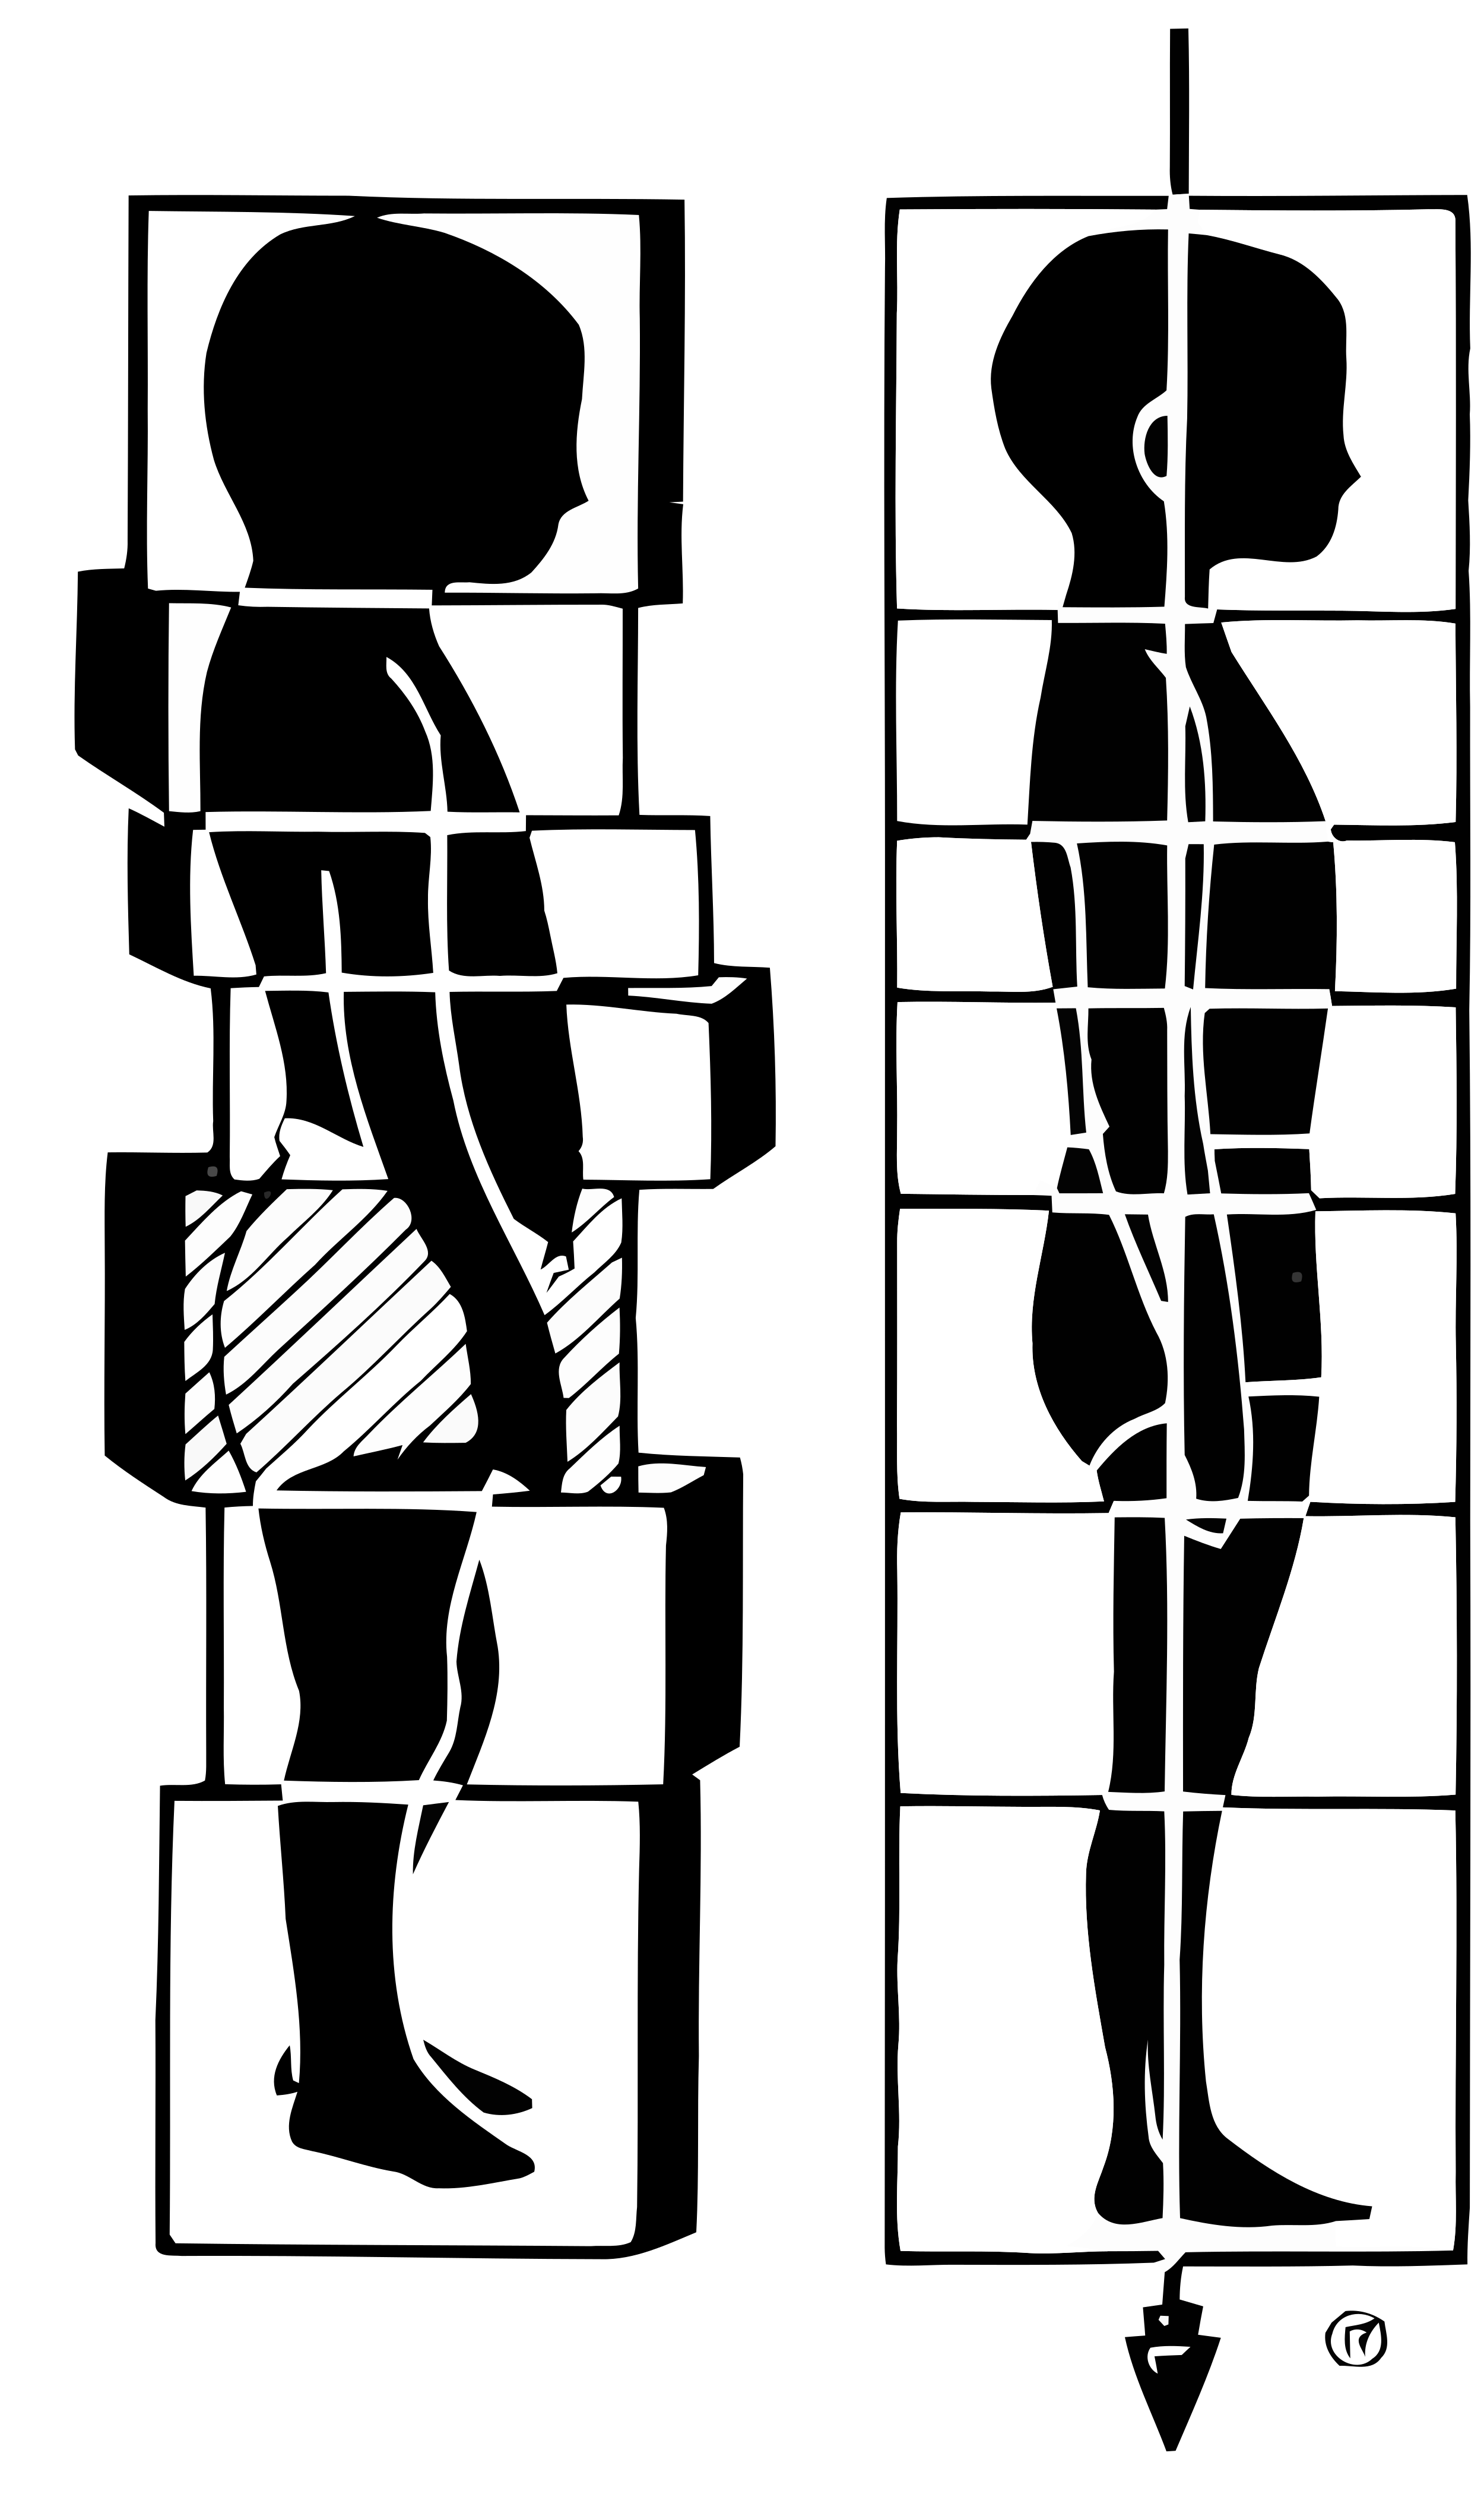 <?xml version="1.0" encoding="UTF-8" ?>
<!DOCTYPE svg PUBLIC "-//W3C//DTD SVG 1.1//EN" "http://www.w3.org/Graphics/SVG/1.1/DTD/svg11.dtd">
<svg width="294pt" height="495pt" viewBox="0 0 294 495" version="1.1" xmlns="http://www.w3.org/2000/svg">
<path fill="#ffffff" d=" M 0.00 0.00 L 294.00 0.00 L 294.00 495.00 L 0.00 495.00 L 0.00 0.00 Z" />
<path fill="#010101" d=" M 231.81 5.71 C 232.72 5.69 234.52 5.65 235.43 5.63 C 235.70 16.53 235.53 27.45 235.51 38.36 C 234.95 38.39 233.83 38.45 233.27 38.48 L 232.32 38.53 C 231.85 36.74 231.71 34.90 231.76 33.05 C 231.83 23.94 231.73 14.82 231.81 5.71 Z" />
<path fill="#fdfdfd" d=" M 233.27 38.48 C 233.83 38.45 234.95 38.39 235.51 38.36 L 235.53 38.76 C 235.57 39.41 235.65 40.72 235.69 41.37 C 236.20 41.41 237.22 41.49 237.73 41.53 C 237.62 42.15 237.41 43.37 237.30 43.98 C 237.87 44.84 238.44 45.70 239.01 46.55 C 237.84 46.43 236.67 46.31 235.50 46.22 C 234.95 58.43 235.45 70.66 235.19 82.88 C 234.59 94.63 234.76 106.41 234.74 118.18 C 234.47 120.62 237.82 120.06 239.34 120.49 C 239.79 120.53 240.68 120.62 241.13 120.66 C 240.94 121.33 240.57 122.68 240.39 123.36 C 238.51 123.41 236.64 123.48 234.76 123.55 C 234.78 126.39 234.53 129.26 234.94 132.09 C 236.03 135.48 238.22 138.44 238.97 141.96 C 240.28 148.77 240.31 155.73 240.33 162.64 C 247.75 162.83 255.19 162.88 262.61 162.58 C 262.82 163.92 262.94 165.27 263.08 166.63 C 255.58 167.25 248.02 166.30 240.54 167.22 C 239.53 176.65 238.90 186.14 238.75 195.63 C 246.95 196.04 255.16 195.71 263.37 195.84 C 263.40 196.01 263.45 196.34 263.47 196.51 C 263.40 197.23 263.31 197.94 263.22 198.66 C 263.19 198.92 263.12 199.42 263.08 199.67 C 255.26 199.89 247.44 199.48 239.63 199.72 C 239.39 199.93 238.92 200.36 238.68 200.57 C 237.54 208.59 239.37 216.57 239.80 224.55 C 239.44 225.04 238.73 226.01 238.37 226.50 C 236.36 217.58 236.05 208.47 235.90 199.37 C 233.76 205.01 234.93 211.11 234.70 216.99 C 234.91 223.49 234.16 230.06 235.26 236.51 C 236.75 236.43 238.23 236.35 239.73 236.26 C 239.58 234.75 239.44 233.25 239.30 231.76 L 240.64 229.72 C 241.08 231.90 241.52 234.10 241.94 236.29 C 247.73 236.46 253.52 236.52 259.31 236.24 C 259.81 237.33 260.29 238.43 260.76 239.54 C 255.01 241.24 248.95 240.07 243.06 240.46 C 244.67 251.48 246.21 262.56 246.76 273.68 C 246.66 274.56 246.57 275.44 246.45 276.32 C 246.67 276.37 247.12 276.45 247.34 276.50 C 248.84 283.34 248.34 290.31 247.19 297.16 C 250.79 297.26 254.40 297.15 258.00 297.29 C 258.11 298.38 258.20 299.48 258.29 300.58 C 254.10 300.56 249.90 300.57 245.71 300.69 C 244.43 302.69 243.15 304.69 241.86 306.69 C 239.38 305.98 236.99 305.04 234.61 304.07 C 234.34 320.95 234.36 337.83 234.38 354.71 C 237.17 355.05 239.97 355.26 242.78 355.41 C 242.65 356.02 242.39 357.23 242.26 357.84 L 242.11 358.53 C 239.54 358.54 236.97 358.60 234.40 358.65 C 234.07 368.44 234.39 378.23 233.70 388.01 C 234.11 405.06 233.23 422.13 233.79 439.17 C 239.73 440.49 245.90 441.52 251.99 440.65 C 256.19 440.28 260.57 441.09 264.65 439.75 C 264.65 441.42 264.65 443.10 264.66 444.78 C 272.40 445.13 280.19 444.20 287.87 445.57 C 270.21 446.06 252.52 445.53 234.87 445.93 C 233.54 447.29 232.46 448.92 230.75 449.87 C 230.21 449.40 229.13 448.46 228.59 447.99 C 229.15 447.81 230.27 447.45 230.83 447.27 C 230.36 446.73 229.89 446.19 229.43 445.65 C 226.12 445.71 222.81 445.73 219.51 445.73 C 216.75 445.36 214.01 444.96 211.24 444.68 C 213.99 443.19 216.49 441.16 217.51 438.10 C 220.82 442.10 226.04 439.93 230.32 439.16 C 230.50 435.53 230.61 431.90 230.40 428.28 C 229.22 426.70 227.70 425.14 227.55 423.07 C 226.69 416.69 226.47 410.20 227.42 403.82 C 227.19 408.94 228.33 413.93 228.89 418.99 C 229.05 420.61 229.49 422.22 230.33 423.63 C 230.92 412.10 230.32 400.54 230.65 389.00 C 230.55 378.88 231.16 368.75 230.65 358.63 C 227.00 358.44 223.34 358.67 219.70 358.33 C 219.08 357.43 218.63 356.45 218.35 355.39 L 219.55 354.78 C 223.28 354.92 227.01 355.23 230.73 354.69 C 230.99 336.64 231.74 318.57 230.74 300.53 C 227.44 300.36 224.13 300.39 220.83 300.42 C 220.88 299.61 220.97 297.98 221.02 297.17 C 224.39 297.28 227.77 297.11 231.11 296.63 C 231.10 291.69 231.10 286.74 231.16 281.80 C 225.23 282.33 220.85 286.83 217.27 291.16 L 215.83 290.19 C 217.43 286.06 220.60 282.55 224.76 280.92 C 226.73 279.84 229.25 279.44 230.82 277.80 C 231.79 273.18 231.51 268.04 229.11 263.85 C 225.22 256.38 223.48 248.00 219.71 240.53 C 215.99 240.03 212.22 240.38 208.48 240.05 C 208.44 239.22 208.37 237.57 208.33 236.75 C 207.09 236.69 205.86 236.64 204.63 236.61 C 205.00 235.87 205.74 234.39 206.11 233.65 C 207.21 234.16 208.31 234.70 209.40 235.25 C 209.52 235.51 209.76 236.01 209.88 236.27 C 212.76 236.27 215.65 236.27 218.53 236.25 C 217.78 233.30 217.21 230.23 215.72 227.55 C 214.31 227.36 212.89 227.22 211.46 227.16 C 211.63 226.55 211.95 225.33 212.12 224.72 C 213.14 224.55 214.17 224.39 215.20 224.24 C 214.29 216.05 214.71 207.76 213.15 199.62 C 211.88 199.62 210.60 199.63 209.33 199.65 L 209.12 198.51 C 209.01 197.85 208.78 196.53 208.66 195.86 C 210.25 195.68 211.83 195.52 213.42 195.34 C 212.95 187.48 213.56 179.52 212.10 171.74 C 211.43 169.98 211.39 167.13 209.03 166.86 C 207.44 166.71 205.85 166.66 204.26 166.70 C 204.22 166.30 204.12 165.51 204.07 165.11 C 204.19 164.46 204.42 163.17 204.54 162.53 C 213.43 162.72 222.33 162.77 231.22 162.45 C 231.47 153.04 231.59 143.58 230.97 134.20 C 229.56 132.32 227.69 130.77 226.80 128.54 C 228.25 128.85 229.68 129.25 231.15 129.46 C 231.19 127.46 231.00 125.48 230.82 123.49 C 223.75 123.13 216.68 123.38 209.61 123.34 C 209.59 122.70 209.55 121.41 209.53 120.76 C 209.54 120.36 209.55 119.56 209.56 119.15 C 209.98 118.80 210.81 118.10 211.23 117.74 C 211.05 118.36 210.70 119.60 210.52 120.22 C 217.24 120.27 223.96 120.32 230.67 120.12 C 231.23 113.20 231.72 106.14 230.58 99.26 C 225.37 95.75 222.86 88.37 225.34 82.53 C 226.30 79.90 229.19 79.05 231.10 77.29 C 231.73 66.69 231.24 56.05 231.41 45.43 C 226.12 45.30 220.83 45.77 215.64 46.75 C 219.88 44.52 225.61 45.46 228.87 41.50 C 229.65 41.47 230.43 41.44 231.22 41.40 C 231.30 40.75 231.45 39.44 231.53 38.78 C 231.96 38.71 232.84 38.56 233.27 38.48 Z" />
<path fill="#000000" d=" M 25.28 107.04 C 25.39 84.26 25.39 61.48 25.48 38.70 C 40.00 38.47 54.52 38.75 69.04 38.75 C 91.20 39.81 113.42 39.12 135.61 39.53 C 135.91 59.45 135.42 79.39 135.32 99.32 C 134.64 99.36 133.28 99.43 132.60 99.46 C 133.29 99.55 134.67 99.74 135.36 99.83 C 134.53 106.38 135.51 112.90 135.26 119.47 C 132.31 119.72 129.31 119.61 126.43 120.37 C 126.42 134.02 125.96 147.71 126.69 161.34 C 131.36 161.51 136.03 161.26 140.70 161.57 C 140.85 171.28 141.46 180.97 141.47 190.68 C 145.08 191.60 148.83 191.31 152.52 191.60 C 153.47 203.35 153.85 215.19 153.64 226.95 C 149.92 230.15 145.34 232.50 141.30 235.40 C 136.42 235.46 131.54 235.24 126.67 235.57 C 125.93 244.01 126.74 252.51 125.94 260.95 C 126.77 269.82 125.99 278.73 126.50 287.61 C 133.18 288.31 139.89 288.34 146.60 288.57 C 146.91 289.66 147.12 290.77 147.24 291.90 C 147.08 309.88 147.43 327.88 146.53 345.84 C 143.31 347.52 140.23 349.44 137.13 351.33 C 137.53 351.62 138.31 352.18 138.70 352.47 C 139.18 370.67 138.26 388.87 138.46 407.07 C 138.12 418.70 138.54 430.36 137.94 441.97 C 131.93 444.47 125.73 447.48 119.06 447.30 C 91.37 447.24 63.69 446.51 35.99 446.66 C 34.04 446.47 30.55 447.08 30.82 444.11 C 30.68 429.41 30.88 414.70 30.78 400.00 C 31.49 384.54 31.50 369.05 31.70 353.56 C 34.63 353.08 37.95 354.03 40.60 352.53 C 40.96 350.71 40.82 348.84 40.85 347.00 C 40.77 330.83 40.99 314.65 40.73 298.49 C 37.91 298.12 34.83 298.17 32.46 296.39 C 28.46 293.79 24.44 291.20 20.75 288.19 C 20.53 274.45 20.86 260.72 20.75 246.98 C 20.74 240.70 20.57 234.40 21.35 228.16 C 27.93 228.07 34.51 228.38 41.08 228.19 C 43.13 226.81 41.92 224.04 42.24 221.98 C 41.91 213.23 42.84 204.38 41.73 195.69 C 35.99 194.52 30.87 191.42 25.61 188.96 C 25.33 179.33 25.05 169.67 25.50 160.04 C 27.93 161.12 30.23 162.44 32.57 163.68 C 32.55 162.99 32.50 161.61 32.47 160.92 C 27.00 156.86 21.03 153.50 15.48 149.58 C 15.32 149.28 15.01 148.67 14.86 148.37 C 14.47 136.64 15.33 124.92 15.43 113.19 C 18.44 112.57 21.54 112.64 24.60 112.54 C 25.06 110.74 25.33 108.90 25.28 107.04 Z" />
<path fill="#010101" d=" M 175.68 39.20 C 194.28 38.59 212.91 38.82 231.53 38.78 C 231.45 39.44 231.30 40.75 231.22 41.40 C 230.43 41.44 229.65 41.47 228.87 41.50 C 212.00 41.33 195.13 41.34 178.26 41.47 C 177.20 48.28 178.03 55.18 177.67 62.03 C 177.59 81.51 177.13 100.99 177.71 120.47 C 188.30 121.15 198.92 120.53 209.53 120.76 C 209.55 121.41 209.59 122.70 209.61 123.34 C 216.68 123.38 223.75 123.13 230.82 123.49 C 231.00 125.48 231.19 127.46 231.15 129.46 C 229.68 129.25 228.25 128.85 226.80 128.54 C 227.69 130.77 229.56 132.32 230.97 134.20 C 231.59 143.58 231.47 153.04 231.22 162.45 C 222.33 162.77 213.43 162.72 204.54 162.53 C 204.42 163.17 204.19 164.46 204.07 165.11 C 203.88 165.40 203.49 165.97 203.30 166.26 C 197.53 166.20 191.76 166.10 185.99 165.77 C 183.22 165.77 180.46 166.00 177.73 166.46 C 177.32 176.15 177.85 185.85 177.74 195.54 C 183.77 196.58 189.91 196.13 195.99 196.31 C 200.19 196.24 204.53 196.87 208.56 195.39 C 206.81 185.87 205.42 176.31 204.26 166.70 C 205.85 166.66 207.44 166.71 209.03 166.86 C 211.39 167.13 211.43 169.98 212.10 171.74 C 213.56 179.52 212.95 187.48 213.42 195.34 C 211.83 195.52 210.25 195.68 208.66 195.86 C 208.78 196.53 209.01 197.85 209.12 198.51 C 198.69 198.66 188.24 198.17 177.81 198.40 C 177.31 206.95 177.87 215.49 177.73 224.04 C 177.74 228.15 177.38 232.34 178.47 236.36 C 187.19 236.47 195.91 236.61 204.63 236.61 C 205.86 236.64 207.09 236.69 208.33 236.75 C 208.37 237.57 208.44 239.22 208.48 240.05 C 212.22 240.38 215.99 240.03 219.71 240.53 C 223.48 248.00 225.22 256.38 229.11 263.85 C 231.51 268.04 231.79 273.18 230.82 277.80 C 229.25 279.44 226.73 279.84 224.76 280.92 C 220.60 282.55 217.43 286.06 215.83 290.19 C 215.45 289.96 214.71 289.51 214.33 289.28 C 208.69 282.85 204.25 274.76 204.55 265.98 C 203.72 257.04 206.84 248.49 207.81 239.70 C 197.99 239.21 188.14 239.37 178.31 239.33 C 177.98 241.54 177.72 243.76 177.74 246.00 C 177.73 258.00 177.79 270.01 177.70 282.01 C 177.81 286.93 177.48 291.87 178.21 296.76 C 183.07 297.66 188.02 297.23 192.93 297.36 C 201.53 297.38 210.13 297.66 218.72 297.26 C 218.21 295.23 217.56 293.23 217.27 291.16 C 220.85 286.83 225.23 282.33 231.16 281.80 C 231.10 286.74 231.10 291.69 231.11 296.63 C 227.77 297.11 224.39 297.28 221.02 297.17 L 220.66 297.17 C 220.40 297.77 219.89 298.97 219.63 299.57 C 205.92 299.82 192.18 299.32 178.46 299.44 C 177.79 303.26 177.65 307.14 177.76 311.01 C 177.98 325.68 177.23 340.36 178.43 355.00 C 191.71 355.68 205.05 355.62 218.35 355.39 C 218.63 356.45 219.08 357.43 219.70 358.33 C 223.34 358.67 227.00 358.44 230.65 358.63 C 231.16 368.75 230.55 378.88 230.65 389.00 C 230.32 400.54 230.92 412.10 230.33 423.63 C 229.49 422.22 229.05 420.61 228.89 418.99 C 228.33 413.93 227.19 408.94 227.42 403.82 C 226.47 410.20 226.69 416.69 227.55 423.07 C 227.70 425.14 229.22 426.70 230.40 428.28 C 230.61 431.90 230.50 435.53 230.32 439.16 C 226.04 439.93 220.82 442.10 217.51 438.10 C 215.73 435.01 217.70 431.91 218.65 428.94 C 221.50 421.38 220.96 412.99 218.93 405.31 C 216.93 393.96 214.77 382.52 215.16 370.95 C 215.26 366.62 217.25 362.67 217.91 358.45 C 212.99 357.49 207.96 357.78 202.97 357.74 C 194.77 357.72 186.56 357.49 178.36 357.64 C 177.85 367.75 178.55 377.89 177.82 388.00 C 177.54 393.62 178.52 399.23 177.98 404.85 C 177.40 411.55 178.66 418.27 177.89 424.98 C 177.92 431.86 177.18 438.84 178.41 445.67 C 186.93 445.92 195.48 445.51 204.00 446.09 C 209.17 446.36 214.33 445.73 219.51 445.73 C 222.81 445.73 226.12 445.71 229.43 445.65 C 229.89 446.19 230.36 446.73 230.83 447.27 C 230.27 447.45 229.15 447.81 228.59 447.99 C 215.42 448.50 202.15 448.44 188.95 448.40 C 184.47 448.36 179.97 448.87 175.52 448.33 C 175.36 447.22 175.28 446.12 175.27 445.02 C 175.38 353.01 175.30 261.00 175.33 168.99 C 175.33 130.32 174.99 91.64 175.33 52.96 C 175.45 48.38 175.00 43.76 175.68 39.20 Z" />
<path fill="#010101" d=" M 235.53 38.76 C 253.91 38.92 272.29 38.63 290.67 38.60 C 292.11 48.63 290.85 58.87 291.28 68.99 C 290.35 73.34 291.50 77.67 291.18 82.04 C 291.40 87.72 291.17 93.40 290.87 99.07 C 291.16 103.71 291.43 108.38 290.95 113.02 C 291.58 121.99 291.05 130.99 291.25 139.97 C 291.20 159.97 291.49 179.97 291.08 199.96 C 291.48 233.64 291.28 267.32 291.27 301.01 C 291.43 346.36 291.21 391.72 291.19 437.08 C 290.95 440.82 290.66 444.57 290.72 448.33 C 283.15 448.59 275.58 448.92 268.01 448.55 C 256.81 448.84 245.60 448.74 234.39 448.73 C 233.92 450.88 233.72 453.07 233.71 455.28 C 235.26 455.73 236.81 456.18 238.37 456.64 C 238.01 458.51 237.66 460.38 237.35 462.26 C 238.85 462.46 240.36 462.66 241.87 462.86 C 239.38 470.50 236.06 477.86 232.90 485.24 C 232.45 485.27 231.54 485.32 231.09 485.35 C 228.29 477.85 224.55 470.59 222.85 462.73 C 224.19 462.62 225.54 462.51 226.88 462.42 C 226.76 460.55 226.56 458.69 226.43 456.83 C 227.70 456.65 228.98 456.47 230.26 456.28 C 230.44 454.14 230.57 452.00 230.75 449.87 C 232.46 448.92 233.54 447.29 234.87 445.93 C 252.52 445.53 270.21 446.06 287.87 445.57 C 288.80 440.44 288.28 435.21 288.39 430.03 C 288.22 406.17 288.85 382.31 288.32 358.46 C 272.97 357.83 257.59 358.52 242.26 357.84 C 242.39 357.23 242.65 356.02 242.78 355.41 C 239.97 355.26 237.17 355.05 234.38 354.71 C 234.36 337.83 234.34 320.95 234.61 304.07 C 236.99 305.04 239.38 305.98 241.86 306.69 C 243.15 304.69 244.43 302.69 245.71 300.69 C 249.90 300.57 254.10 300.56 258.29 300.58 C 256.59 310.79 252.57 320.42 249.42 330.23 C 248.27 334.78 249.26 339.67 247.39 344.08 C 246.43 347.88 243.90 351.39 243.96 355.37 C 249.61 356.02 255.30 355.61 260.97 355.71 C 270.10 355.52 279.25 356.08 288.37 355.32 C 288.73 337.03 288.69 318.71 288.33 300.41 C 278.46 299.41 268.53 300.36 258.63 300.19 C 258.94 299.24 259.26 298.29 259.60 297.35 C 269.14 297.91 278.75 297.99 288.29 297.36 C 288.59 286.91 288.65 276.45 288.42 266.00 C 288.22 257.41 288.88 248.82 288.37 240.23 C 279.16 239.24 269.85 239.73 260.60 239.83 C 260.20 250.81 262.37 261.71 261.75 272.69 C 256.79 273.41 251.76 273.30 246.76 273.68 C 246.21 262.56 244.67 251.48 243.06 240.46 C 248.95 240.07 255.01 241.24 260.76 239.54 C 260.29 238.43 259.81 237.33 259.31 236.24 C 253.52 236.52 247.73 236.46 241.94 236.29 C 241.52 234.10 241.08 231.90 240.64 229.72 C 240.62 228.99 240.60 228.26 240.59 227.54 C 246.84 227.14 253.11 227.28 259.37 227.51 C 259.54 230.22 259.71 232.93 259.76 235.65 C 260.31 236.18 260.87 236.71 261.42 237.25 C 270.37 236.74 279.39 237.84 288.28 236.38 C 288.74 224.08 288.57 211.76 288.39 199.45 C 280.25 198.91 272.05 199.10 263.90 199.18 C 263.79 198.52 263.58 197.18 263.47 196.51 C 263.45 196.34 263.40 196.01 263.37 195.84 C 255.16 195.71 246.95 196.04 238.75 195.63 C 238.90 186.14 239.53 176.65 240.54 167.22 C 248.02 166.30 255.58 167.25 263.08 166.63 C 263.34 166.66 263.87 166.73 264.13 166.76 C 265.03 176.56 264.99 186.41 264.47 196.24 C 272.46 196.41 280.56 197.08 288.48 195.75 C 288.46 186.09 288.98 176.37 288.23 166.75 C 281.15 165.86 273.94 166.52 266.80 166.43 C 265.26 167.04 263.74 165.67 263.65 164.20 C 263.81 163.97 264.14 163.50 264.30 163.27 C 272.32 163.36 280.41 163.77 288.38 162.75 C 288.74 149.66 288.40 136.55 288.34 123.46 C 281.93 122.37 275.42 123.00 268.96 122.82 C 259.96 123.02 250.92 122.38 241.94 123.25 C 242.60 125.20 243.30 127.15 243.98 129.10 C 250.72 139.93 258.55 150.35 262.61 162.58 C 255.19 162.88 247.75 162.83 240.33 162.64 C 240.31 155.73 240.28 148.77 238.97 141.96 C 238.22 138.44 236.03 135.48 234.94 132.09 C 234.53 129.26 234.78 126.39 234.76 123.55 C 236.64 123.48 238.51 123.41 240.39 123.36 C 240.57 122.68 240.94 121.33 241.13 120.66 C 249.40 120.99 257.69 120.84 265.97 120.91 C 273.43 120.97 280.95 121.64 288.37 120.56 C 288.39 95.01 288.48 69.45 288.33 43.91 C 288.51 40.90 284.94 41.51 282.97 41.43 C 267.89 41.83 252.81 41.69 237.73 41.53 C 237.22 41.49 236.20 41.41 235.69 41.37 C 235.65 40.72 235.57 39.41 235.53 38.76 Z" />
<path fill="#ffffff" d=" M 178.26 41.47 C 195.13 41.34 212.00 41.33 228.87 41.50 C 225.61 45.46 219.88 44.52 215.64 46.75 C 208.68 49.53 203.89 56.02 200.60 62.51 C 198.08 66.84 195.77 71.74 196.40 76.89 C 196.96 80.93 197.64 85.01 199.14 88.82 C 202.04 95.50 209.20 99.03 212.32 105.55 C 213.55 109.58 212.53 113.86 211.23 117.74 C 210.81 118.10 209.98 118.80 209.56 119.15 C 209.55 119.56 209.54 120.36 209.53 120.76 C 198.92 120.53 188.30 121.15 177.71 120.47 C 177.13 100.99 177.59 81.51 177.67 62.03 C 178.03 55.18 177.20 48.28 178.26 41.47 Z" />
<path fill="#ffffff" d=" M 29.26 81.00 C 29.36 67.92 29.02 54.84 29.48 41.76 C 43.08 41.97 56.73 41.84 70.30 42.78 C 65.65 45.07 60.16 44.13 55.49 46.42 C 47.13 51.37 43.08 60.83 40.90 69.89 C 39.78 76.94 40.51 84.17 42.37 91.03 C 44.47 97.90 49.87 103.61 50.18 111.03 C 49.76 112.85 49.12 114.60 48.50 116.36 C 60.87 116.87 73.28 116.61 85.67 116.77 C 85.62 117.81 85.58 118.84 85.54 119.87 C 96.69 119.85 107.84 119.71 119.00 119.72 C 120.49 119.66 121.93 120.14 123.36 120.51 C 123.38 130.36 123.27 140.20 123.39 150.05 C 123.19 153.84 123.82 157.77 122.58 161.43 C 116.45 161.48 110.33 161.41 104.21 161.40 C 104.21 162.19 104.19 163.76 104.18 164.54 C 99.00 165.15 93.74 164.31 88.60 165.35 C 88.68 174.28 88.31 183.24 88.95 192.16 C 91.90 194.09 95.71 192.92 99.04 193.22 C 102.80 192.91 106.84 193.80 110.42 192.69 C 110.18 190.13 109.50 187.65 109.01 185.13 C 108.68 183.50 108.35 181.87 107.83 180.29 C 107.82 175.31 106.07 170.63 104.91 165.86 C 105.03 165.51 105.26 164.82 105.38 164.48 C 116.14 163.96 126.93 164.32 137.69 164.34 C 138.60 173.88 138.58 183.53 138.32 193.10 C 129.57 194.57 120.50 192.81 111.63 193.61 C 111.19 194.47 110.74 195.33 110.30 196.20 C 103.23 196.48 96.15 196.23 89.07 196.39 C 89.20 201.28 90.30 206.06 90.96 210.89 C 92.33 221.68 96.94 231.71 101.79 241.32 C 103.97 242.97 106.44 244.22 108.59 245.92 C 108.13 247.74 107.57 249.54 107.10 251.36 C 108.78 250.59 110.09 247.93 112.13 248.77 C 112.27 249.42 112.54 250.74 112.68 251.39 C 111.68 251.60 110.69 251.81 109.69 252.03 C 109.21 253.34 108.71 254.65 108.26 255.98 C 109.11 254.91 109.89 253.82 110.71 252.74 C 111.78 252.27 112.82 251.75 113.83 251.16 C 113.75 249.37 113.67 247.58 113.54 245.79 C 116.47 242.66 119.17 239.11 123.16 237.25 C 123.22 240.16 123.52 243.11 123.08 246.00 C 122.02 248.50 119.62 250.07 117.75 251.93 C 114.34 254.62 111.40 257.84 107.89 260.39 C 101.78 246.26 92.82 233.19 89.81 217.88 C 87.91 210.88 86.43 203.73 86.22 196.46 C 80.19 196.22 74.15 196.33 68.11 196.38 C 67.77 209.30 72.69 221.49 76.93 233.45 C 69.90 233.93 62.83 233.76 55.78 233.50 C 56.24 231.86 56.82 230.27 57.50 228.72 C 56.83 227.75 56.12 226.81 55.38 225.89 C 55.12 224.28 55.74 222.82 56.43 221.41 C 62.29 221.15 66.68 225.46 72.00 227.08 C 68.99 217.06 66.56 206.86 65.07 196.49 C 60.91 195.97 56.70 196.15 52.52 196.19 C 54.42 203.33 57.23 210.46 56.75 217.99 C 56.65 220.57 55.14 222.76 54.34 225.14 C 54.63 226.42 55.11 227.65 55.50 228.90 C 54.00 230.28 52.70 231.86 51.37 233.40 C 49.82 233.95 48.06 233.76 46.45 233.52 C 45.16 232.35 45.62 230.54 45.51 229.02 C 45.65 217.90 45.32 206.76 45.70 195.65 C 47.56 195.53 49.42 195.45 51.29 195.42 C 51.54 194.89 52.05 193.84 52.31 193.32 C 56.39 192.90 60.54 193.61 64.59 192.68 C 64.38 185.88 63.77 179.10 63.64 172.30 C 64.03 172.34 64.81 172.42 65.20 172.46 C 67.45 178.92 67.65 185.80 67.70 192.57 C 73.65 193.60 79.86 193.52 85.83 192.62 C 85.54 187.71 84.70 182.84 84.79 177.92 C 84.74 173.85 85.72 169.80 85.25 165.73 C 84.98 165.53 84.46 165.12 84.19 164.91 C 77.14 164.42 70.07 164.87 63.01 164.67 C 55.81 164.77 48.61 164.31 41.42 164.77 C 43.64 173.83 47.83 182.24 50.64 191.11 C 50.68 191.57 50.76 192.48 50.79 192.94 C 46.78 194.12 42.50 193.11 38.39 193.19 C 37.81 183.59 37.16 173.90 38.25 164.31 C 38.88 164.30 40.12 164.28 40.74 164.27 C 40.74 163.40 40.73 161.65 40.73 160.78 C 55.59 160.36 70.49 161.24 85.33 160.56 C 85.76 155.32 86.45 149.75 84.23 144.80 C 82.76 140.88 80.35 137.42 77.53 134.36 C 76.15 133.31 76.62 131.54 76.56 130.07 C 82.50 133.28 83.91 140.34 87.32 145.60 C 86.87 150.69 88.54 155.64 88.65 160.71 C 93.41 160.96 98.19 160.76 102.96 160.84 C 99.13 149.24 93.56 138.24 86.99 127.95 C 85.94 125.58 85.20 123.07 85.01 120.47 C 74.34 120.38 63.67 120.31 53.00 120.14 C 51.06 120.21 49.12 120.12 47.20 119.84 C 47.28 119.18 47.44 117.85 47.52 117.18 C 41.97 117.24 36.43 116.41 30.89 116.97 C 30.50 116.86 29.72 116.64 29.32 116.53 C 28.83 104.70 29.39 92.84 29.26 81.00 Z" />
<path fill="#fefefe" d=" M 74.69 43.11 C 77.60 41.82 80.90 42.52 83.99 42.26 C 98.18 42.41 112.39 41.93 126.57 42.57 C 127.23 49.38 126.56 56.23 126.75 63.06 C 126.94 80.89 126.01 98.70 126.43 116.52 C 123.84 118.00 120.82 117.34 117.98 117.47 C 108.03 117.59 98.07 117.30 88.12 117.34 C 88.16 114.64 91.29 115.47 92.99 115.28 C 97.22 115.72 101.75 116.20 105.29 113.33 C 107.77 110.62 110.15 107.62 110.62 103.84 C 111.14 100.99 114.54 100.51 116.61 99.14 C 113.37 92.90 113.93 85.68 115.30 79.02 C 115.55 74.17 116.64 68.87 114.66 64.29 C 108.13 55.50 98.27 49.61 88.03 46.09 C 83.66 44.78 79.03 44.58 74.69 43.11 Z" />
<path fill="#ffffff" d=" M 237.73 41.53 C 252.81 41.69 267.89 41.83 282.97 41.43 C 284.94 41.51 288.51 40.90 288.33 43.91 C 288.48 69.45 288.39 95.01 288.37 120.56 C 280.95 121.64 273.43 120.97 265.97 120.91 C 257.69 120.84 249.40 120.99 241.13 120.66 C 240.68 120.62 239.79 120.53 239.34 120.49 C 239.41 117.90 239.46 115.32 239.64 112.74 C 245.76 107.52 254.16 113.66 260.82 110.19 C 263.80 108.00 264.87 104.39 265.13 100.88 C 265.12 97.89 267.74 96.24 269.63 94.38 C 268.11 91.84 266.33 89.26 266.17 86.21 C 265.62 81.11 267.07 76.07 266.73 70.97 C 266.45 67.08 267.55 62.70 265.06 59.30 C 261.99 55.47 258.37 51.52 253.39 50.35 C 248.59 49.12 243.90 47.42 239.01 46.55 C 238.44 45.70 237.87 44.84 237.30 43.98 C 237.41 43.37 237.62 42.15 237.73 41.53 Z" />
<path fill="#000000" d=" M 215.64 46.75 C 220.83 45.77 226.12 45.30 231.41 45.43 C 231.24 56.05 231.73 66.69 231.10 77.29 C 229.19 79.05 226.30 79.90 225.34 82.53 C 222.86 88.37 225.37 95.75 230.58 99.26 C 231.72 106.14 231.23 113.20 230.67 120.12 C 223.96 120.32 217.24 120.27 210.52 120.22 C 210.70 119.60 211.05 118.36 211.23 117.74 C 212.53 113.86 213.55 109.58 212.32 105.55 C 209.20 99.03 202.04 95.50 199.14 88.82 C 197.64 85.01 196.96 80.93 196.40 76.89 C 195.77 71.74 198.08 66.84 200.60 62.51 C 203.89 56.02 208.68 49.53 215.64 46.75 Z" />
<path fill="#000000" d=" M 235.50 46.22 C 236.67 46.31 237.84 46.43 239.01 46.55 C 243.90 47.42 248.59 49.12 253.39 50.35 C 258.37 51.52 261.99 55.47 265.06 59.30 C 267.55 62.70 266.45 67.08 266.73 70.97 C 267.07 76.07 265.62 81.11 266.17 86.21 C 266.33 89.26 268.11 91.84 269.63 94.38 C 267.74 96.24 265.12 97.89 265.13 100.88 C 264.87 104.39 263.80 108.00 260.82 110.19 C 254.16 113.66 245.76 107.52 239.64 112.74 C 239.46 115.32 239.41 117.90 239.34 120.49 C 237.82 120.06 234.47 120.62 234.74 118.18 C 234.76 106.41 234.59 94.63 235.19 82.88 C 235.45 70.66 234.95 58.43 235.50 46.22 Z" />
<path fill="#020202" d=" M 226.77 89.87 C 226.39 86.83 227.57 82.36 231.28 82.32 C 231.36 86.29 231.44 90.27 231.11 94.23 C 228.59 95.54 227.11 91.87 226.77 89.87 Z" />
<path fill="#fefefe" d=" M 33.49 160.60 C 33.31 146.88 33.31 133.14 33.49 119.42 C 37.59 119.52 41.78 119.22 45.79 120.27 C 44.08 124.48 42.17 128.64 41.00 133.05 C 38.89 142.09 39.74 151.42 39.71 160.60 C 37.66 161.09 35.55 160.80 33.49 160.60 Z" />
<path fill="#ffffff" d=" M 177.90 122.87 C 188.04 122.46 198.22 122.71 208.37 122.77 C 208.54 127.99 206.95 133.03 206.15 138.14 C 204.28 146.39 204.06 154.87 203.54 163.27 C 194.95 162.95 186.21 164.15 177.73 162.55 C 177.75 149.33 177.12 136.04 177.90 122.87 Z" />
<path fill="#ffffff" d=" M 241.94 123.25 C 250.92 122.38 259.96 123.02 268.96 122.82 C 275.42 123.00 281.93 122.37 288.34 123.46 C 288.40 136.55 288.74 149.66 288.38 162.75 C 280.41 163.77 272.32 163.36 264.30 163.27 C 264.14 163.50 263.81 163.97 263.65 164.20 C 263.74 165.67 265.26 167.04 266.80 166.43 C 273.94 166.52 281.15 165.86 288.23 166.75 C 288.98 176.37 288.46 186.09 288.48 195.75 C 280.56 197.08 272.46 196.41 264.47 196.24 C 264.99 186.41 265.03 176.56 264.13 166.76 C 263.87 166.73 263.34 166.66 263.08 166.63 C 262.94 165.27 262.82 163.92 262.61 162.58 C 258.55 150.35 250.72 139.93 243.98 129.10 C 243.30 127.15 242.60 125.20 241.94 123.25 Z" />
<path fill="#020202" d=" M 235.72 139.87 C 238.46 147.12 239.02 154.93 238.77 162.61 C 237.64 162.67 236.52 162.73 235.40 162.79 C 234.28 156.52 235.01 150.13 234.82 143.80 C 235.12 142.49 235.42 141.18 235.72 139.87 Z" />
<path fill="#ffffff" d=" M 203.30 166.26 C 203.49 165.97 203.88 165.40 204.07 165.11 C 204.12 165.51 204.22 166.30 204.26 166.70 C 205.42 176.31 206.81 185.87 208.56 195.39 C 204.53 196.87 200.19 196.24 195.99 196.31 C 189.91 196.13 183.77 196.58 177.74 195.54 C 177.85 185.85 177.32 176.15 177.73 166.46 C 180.46 166.00 183.22 165.77 185.99 165.77 C 191.76 166.10 197.53 166.20 203.30 166.26 Z" />
<path fill="#010101" d=" M 213.35 166.99 C 219.29 166.59 225.34 166.34 231.23 167.39 C 231.10 176.83 231.91 186.33 230.78 195.72 C 225.68 195.75 220.58 195.96 215.50 195.47 C 215.11 185.95 215.40 176.36 213.35 166.99 Z" />
<path fill="#000000" d=" M 235.48 167.13 C 236.23 167.13 237.72 167.14 238.47 167.14 C 238.67 176.77 237.28 186.33 236.37 195.90 C 235.95 195.73 235.12 195.40 234.70 195.23 C 234.80 186.81 234.85 178.39 234.82 169.96 C 234.99 169.25 235.32 167.84 235.48 167.13 Z" />
<path fill="#fefefe" d=" M 142.41 193.49 C 144.27 193.42 146.14 193.45 147.99 193.75 C 145.81 195.57 143.70 197.73 140.99 198.73 C 135.46 198.53 130.00 197.37 124.46 197.12 C 124.46 196.75 124.44 195.99 124.44 195.62 C 129.95 195.55 135.50 195.78 140.98 195.23 C 141.34 194.79 142.05 193.93 142.41 193.49 Z" />
<path fill="#ffffff" d=" M 263.22 198.66 C 263.31 197.94 263.40 197.23 263.47 196.51 C 263.58 197.18 263.79 198.52 263.90 199.18 C 272.05 199.10 280.25 198.91 288.39 199.45 C 288.57 211.76 288.74 224.08 288.28 236.38 C 279.39 237.84 270.37 236.74 261.42 237.25 C 260.87 236.71 260.31 236.18 259.76 235.65 C 259.71 232.93 259.54 230.22 259.37 227.51 C 253.11 227.28 246.84 227.14 240.59 227.54 C 240.60 228.26 240.62 228.99 240.64 229.72 L 239.30 231.76 C 238.98 230.00 238.64 228.26 238.37 226.50 C 238.73 226.01 239.44 225.04 239.80 224.55 C 246.34 224.65 252.90 224.87 259.44 224.41 C 260.56 216.15 261.92 207.92 263.08 199.67 C 263.12 199.42 263.19 198.92 263.22 198.66 Z" />
<path fill="#ffffff" d=" M 177.81 198.40 C 188.24 198.17 198.69 198.66 209.12 198.51 L 209.33 199.65 C 210.94 207.93 211.69 216.32 212.12 224.72 C 211.95 225.33 211.63 226.55 211.46 227.16 C 210.76 229.85 209.96 232.52 209.40 235.25 C 208.31 234.70 207.21 234.16 206.11 233.65 C 205.74 234.39 205.00 235.87 204.63 236.61 C 195.91 236.61 187.19 236.47 178.47 236.36 C 177.38 232.34 177.74 228.15 177.73 224.04 C 177.87 215.49 177.31 206.95 177.81 198.40 Z" />
<path fill="#ffffff" d=" M 112.20 198.90 C 119.48 198.73 126.73 200.40 134.03 200.71 C 136.09 201.18 138.93 200.81 140.37 202.56 C 140.82 212.84 141.12 223.17 140.72 233.47 C 132.35 234.04 123.95 233.61 115.57 233.56 C 115.28 231.70 116.03 229.40 114.61 227.92 C 115.33 227.11 115.61 226.16 115.45 225.07 C 115.20 216.25 112.52 207.70 112.20 198.90 Z" />
<path fill="#040404" d=" M 209.33 199.65 C 210.60 199.63 211.88 199.62 213.15 199.62 C 214.71 207.76 214.29 216.05 215.20 224.24 C 214.17 224.39 213.14 224.55 212.12 224.72 C 211.69 216.32 210.94 207.93 209.33 199.65 Z" />
<path fill="#010101" d=" M 215.63 199.65 C 220.61 199.53 225.59 199.65 230.58 199.55 C 230.97 200.99 231.30 202.45 231.23 203.97 C 231.25 211.97 231.23 219.97 231.39 227.97 C 231.40 230.75 231.38 233.58 230.58 236.27 C 227.45 236.10 224.08 237.00 221.09 235.89 C 219.45 232.35 218.79 228.38 218.49 224.51 C 218.82 224.15 219.47 223.42 219.80 223.06 C 217.83 218.89 215.75 214.53 216.24 209.78 C 214.96 206.56 215.66 203.01 215.63 199.65 Z" />
<path fill="#030303" d=" M 235.90 199.37 C 236.05 208.47 236.36 217.58 238.37 226.50 C 238.64 228.26 238.98 230.00 239.30 231.76 C 239.44 233.25 239.58 234.75 239.73 236.26 C 238.23 236.35 236.75 236.43 235.26 236.51 C 234.16 230.06 234.91 223.49 234.70 216.99 C 234.93 211.11 233.76 205.01 235.90 199.37 Z" />
<path fill="#010101" d=" M 238.68 200.57 C 238.92 200.36 239.39 199.93 239.63 199.72 C 247.44 199.48 255.26 199.89 263.08 199.67 C 261.92 207.92 260.56 216.15 259.44 224.41 C 252.90 224.87 246.34 224.65 239.80 224.55 C 239.37 216.57 237.54 208.59 238.68 200.57 Z" />
<path fill="#030303" d=" M 209.40 235.25 C 209.96 232.52 210.76 229.85 211.46 227.16 C 212.89 227.22 214.31 227.36 215.72 227.55 C 217.21 230.23 217.78 233.30 218.53 236.25 C 215.65 236.27 212.76 236.27 209.88 236.27 C 209.76 236.01 209.52 235.51 209.40 235.25 Z" />
<path fill="#494949" d=" M 41.28 231.10 C 42.90 230.61 43.44 231.18 42.91 232.82 C 41.30 233.30 40.75 232.73 41.28 231.10 Z" />
<path fill="#f9f9f9" d=" M 36.75 236.82 C 37.31 236.54 38.41 235.97 38.96 235.69 C 40.73 235.74 42.51 235.88 44.12 236.69 C 41.79 238.88 39.72 241.47 36.78 242.89 C 36.71 240.86 36.71 238.84 36.75 236.82 Z" />
<path fill="#fdfdfd" d=" M 36.65 245.63 C 40.00 242.07 43.35 238.04 47.76 235.86 C 48.31 236.02 49.43 236.34 49.99 236.49 C 48.63 239.31 47.60 242.37 45.62 244.83 C 42.76 247.55 39.93 250.33 36.80 252.75 C 36.72 250.37 36.70 248.00 36.65 245.63 Z" />
<path fill="#292929" d=" M 52.32 236.13 C 55.35 234.70 52.32 239.48 52.32 236.13 Z" />
<path fill="#fcfcfc" d=" M 48.84 243.73 C 51.27 240.75 54.05 238.09 56.82 235.45 C 59.86 235.36 62.92 235.33 65.95 235.65 C 63.64 239.34 60.08 241.94 57.02 244.96 C 52.96 248.49 49.96 253.33 44.91 255.61 C 45.65 251.47 47.70 247.75 48.84 243.73 Z" />
<path fill="#fdfdfd" d=" M 44.39 257.59 C 52.84 250.90 59.85 242.67 67.83 235.48 C 70.82 235.37 73.82 235.31 76.78 235.78 C 72.85 241.40 67.01 245.36 62.41 250.42 C 56.36 255.79 50.75 261.64 44.57 266.85 C 43.42 263.91 43.49 260.58 44.39 257.59 Z" />
<path fill="#fdfdfd" d=" M 113.26 244.02 C 113.62 241.05 114.26 238.12 115.36 235.34 C 117.38 235.83 120.85 234.28 121.66 237.00 C 118.73 239.19 116.37 242.06 113.26 244.02 Z" />
<path fill="#fcfcfc" d=" M 58.61 255.70 C 65.23 249.67 71.31 243.06 78.07 237.18 C 80.76 236.88 82.95 241.75 80.40 243.45 C 72.25 251.65 63.70 259.43 55.16 267.20 C 51.82 270.29 48.96 274.07 44.79 276.12 C 44.36 273.65 44.15 271.13 44.43 268.63 C 49.14 264.30 53.91 260.03 58.61 255.70 Z" />
<path fill="#ffffff" d=" M 178.31 239.33 C 188.14 239.37 197.99 239.21 207.81 239.70 C 206.84 248.49 203.72 257.04 204.55 265.98 C 204.25 274.76 208.69 282.85 214.33 289.28 C 214.71 289.51 215.45 289.96 215.83 290.19 L 217.27 291.16 C 217.56 293.23 218.21 295.23 218.72 297.26 C 210.13 297.66 201.53 297.38 192.93 297.36 C 188.02 297.23 183.07 297.66 178.21 296.76 C 177.48 291.87 177.81 286.93 177.70 282.01 C 177.79 270.01 177.73 258.00 177.74 246.00 C 177.72 243.76 177.98 241.54 178.31 239.33 Z" />
<path fill="#030303" d=" M 222.84 240.41 C 224.37 240.42 225.90 240.44 227.43 240.47 C 228.38 246.34 231.44 251.76 231.41 257.78 C 231.07 257.73 230.38 257.62 230.04 257.56 C 227.63 251.85 224.90 246.26 222.84 240.41 Z" />
<path fill="#010101" d=" M 234.81 240.93 C 236.51 240.03 238.59 240.58 240.46 240.42 C 243.61 254.43 245.37 268.72 246.47 283.02 C 246.60 287.58 246.97 292.22 245.29 296.57 C 242.56 297.16 239.70 297.61 236.98 296.73 C 237.22 293.60 236.09 290.79 234.70 288.07 C 234.36 272.37 234.54 256.63 234.81 240.93 Z" />
<path fill="#ffffff" d=" M 260.60 239.83 C 269.85 239.73 279.16 239.24 288.37 240.23 C 288.88 248.82 288.22 257.41 288.42 266.00 C 288.65 276.45 288.59 286.91 288.29 297.36 C 278.75 297.99 269.14 297.91 259.60 297.35 C 259.26 298.29 258.94 299.24 258.63 300.19 C 268.53 300.36 278.46 299.41 288.33 300.41 C 288.69 318.71 288.73 337.03 288.37 355.32 C 279.25 356.08 270.10 355.52 260.97 355.71 C 255.30 355.61 249.61 356.02 243.96 355.37 C 243.90 351.39 246.43 347.88 247.39 344.08 C 249.26 339.67 248.27 334.78 249.42 330.23 C 252.57 320.42 256.59 310.79 258.29 300.58 C 258.20 299.48 258.11 298.38 258.00 297.29 C 258.33 297.00 259.00 296.41 259.33 296.12 C 259.39 289.54 260.94 283.10 261.35 276.54 C 256.69 276.03 252.01 276.28 247.34 276.50 C 247.12 276.45 246.67 276.37 246.45 276.32 C 246.57 275.44 246.66 274.56 246.76 273.68 C 251.76 273.30 256.79 273.41 261.75 272.69 C 262.37 261.71 260.20 250.81 260.60 239.83 Z" />
<path fill="#fcfcfc" d=" M 45.31 278.15 C 57.82 266.65 70.10 254.91 82.51 243.31 C 83.31 245.28 86.12 247.76 84.05 249.75 C 75.84 258.29 66.95 266.18 58.03 273.96 C 54.73 277.67 51.03 281.03 46.90 283.80 C 46.33 281.93 45.77 280.05 45.31 278.15 Z" />
<path fill="#fcfcfc" d=" M 36.65 255.20 C 38.60 252.22 41.27 249.50 44.57 248.04 C 43.86 251.42 42.86 254.74 42.52 258.19 C 40.82 260.18 39.08 262.28 36.58 263.31 C 36.42 260.61 36.18 257.88 36.65 255.20 Z" />
<path fill="#fbfbfb" d=" M 85.47 249.61 C 87.29 250.88 88.21 252.94 89.32 254.79 C 88.03 256.31 86.73 257.83 85.26 259.18 C 79.28 264.55 73.90 270.55 67.71 275.68 C 61.82 280.70 56.66 286.48 50.81 291.52 C 48.46 290.75 48.62 287.73 47.62 285.85 C 47.91 285.36 48.47 284.39 48.76 283.90 C 61.14 272.63 73.22 261.03 85.47 249.61 Z" />
<path fill="#fcfcfc" d=" M 121.24 249.95 C 121.73 249.72 122.73 249.25 123.22 249.01 C 123.30 251.71 123.19 254.43 122.76 257.11 C 118.58 260.79 114.93 265.29 110.02 267.98 C 109.44 265.95 108.87 263.92 108.37 261.88 C 112.24 257.47 116.86 253.82 121.24 249.95 Z" />
<path fill="#353535" d=" M 256.12 252.04 C 257.74 251.51 258.29 252.06 257.79 253.70 C 256.17 254.23 255.61 253.68 256.12 252.04 Z" />
<path fill="#ffffff" d=" M 78.50 266.46 C 81.91 262.91 85.75 259.80 89.09 256.20 C 91.70 257.60 92.16 260.90 92.52 263.56 C 90.08 267.32 86.43 270.14 83.36 273.39 C 77.99 277.73 73.44 282.97 68.11 287.35 C 64.40 291.20 57.98 290.51 54.79 295.09 C 68.35 295.37 81.91 295.33 95.46 295.22 C 96.22 293.80 96.94 292.37 97.66 290.94 C 100.53 291.45 102.88 293.22 104.97 295.15 C 102.55 295.46 100.11 295.69 97.67 295.88 C 97.59 296.68 97.53 297.49 97.46 298.30 C 108.81 298.55 120.17 298.02 131.52 298.53 C 132.43 300.94 132.22 303.49 131.94 305.99 C 131.58 321.74 132.23 337.55 131.38 353.28 C 118.43 353.56 105.45 353.60 92.49 353.30 C 95.86 344.63 100.10 335.60 98.60 326.06 C 97.47 320.29 97.08 314.32 94.96 308.80 C 93.16 315.45 90.95 322.08 90.43 328.99 C 90.53 332.03 92.05 334.99 91.19 338.04 C 90.55 341.01 90.57 344.22 89.00 346.91 C 87.90 348.75 86.77 350.57 85.84 352.51 C 87.82 352.65 89.80 352.92 91.72 353.47 C 91.34 354.20 90.60 355.66 90.22 356.39 C 102.29 356.94 114.38 356.27 126.45 356.72 C 126.90 361.14 126.77 365.59 126.62 370.03 C 126.09 392.34 126.53 414.66 126.21 436.97 C 125.95 439.27 126.21 441.90 124.95 443.93 C 122.48 445.05 119.65 444.51 117.02 444.72 C 89.60 444.50 62.19 444.53 34.77 444.15 C 34.48 443.72 33.90 442.86 33.61 442.43 C 33.90 413.80 33.24 385.14 34.57 356.55 C 41.72 356.61 48.87 356.56 56.02 356.50 C 55.94 355.70 55.78 354.08 55.70 353.28 C 52.00 353.40 48.29 353.38 44.60 353.26 C 44.08 348.19 44.43 343.08 44.34 338.00 C 44.42 324.82 44.15 311.64 44.48 298.48 C 46.35 298.30 48.22 298.20 50.10 298.17 C 50.09 296.52 50.36 294.90 50.69 293.29 C 51.39 292.46 52.08 291.60 52.75 290.74 C 55.56 288.20 58.50 285.77 61.04 282.96 C 66.54 277.11 72.95 272.24 78.50 266.46 Z" />
<path fill="#fdfdfd" d=" M 111.77 268.84 C 115.10 265.20 118.81 261.88 122.73 258.88 C 122.89 261.92 122.89 264.98 122.62 268.02 C 119.15 270.76 116.22 274.12 112.70 276.80 C 112.44 276.79 111.92 276.78 111.66 276.77 C 111.35 274.20 109.62 271.01 111.77 268.84 Z" />
<path fill="#fefefe" d=" M 36.50 265.69 C 38.04 263.56 39.97 261.75 42.10 260.23 C 42.17 262.55 42.29 264.88 42.17 267.20 C 42.00 270.33 38.87 271.73 36.73 273.43 C 36.54 270.86 36.52 268.27 36.50 265.69 Z" />
<path fill="#fdfdfd" d=" M 73.02 283.97 C 79.08 277.62 85.93 272.13 92.26 266.07 C 92.62 268.72 93.30 271.35 93.27 274.03 C 90.92 277.09 87.97 279.62 85.17 282.25 C 82.66 284.13 80.52 286.44 78.74 289.01 C 78.99 288.28 79.50 286.84 79.75 286.11 C 76.54 286.98 73.28 287.61 70.04 288.35 C 70.17 286.40 71.83 285.27 73.02 283.97 Z" />
<path fill="#fcfcfc" d=" M 112.19 279.16 C 115.11 275.45 118.98 272.56 122.74 269.73 C 122.64 273.27 123.35 277.03 122.44 280.44 C 119.31 283.64 116.27 287.04 112.43 289.42 C 112.30 286.00 112.01 282.57 112.19 279.16 Z" />
<path fill="#fdfdfd" d=" M 36.73 275.92 C 38.31 274.51 39.87 273.08 41.46 271.69 C 42.57 273.96 42.75 276.47 42.47 278.96 C 40.52 280.57 38.66 282.30 36.73 283.94 C 36.49 281.27 36.53 278.58 36.73 275.92 Z" />
<path fill="#010101" d=" M 247.34 276.50 C 252.01 276.28 256.69 276.03 261.35 276.54 C 260.94 283.10 259.39 289.54 259.33 296.12 C 259.00 296.41 258.33 297.00 258.00 297.29 C 254.40 297.15 250.79 297.26 247.19 297.16 C 248.34 290.31 248.84 283.34 247.34 276.50 Z" />
<path fill="#fafafa" d=" M 83.82 285.58 C 86.51 281.96 89.91 278.96 93.31 276.02 C 94.72 279.14 96.10 283.67 92.25 285.66 C 89.44 285.70 86.62 285.74 83.82 285.58 Z" />
<path fill="#f9f9f9" d=" M 36.76 285.98 C 38.90 284.06 40.97 282.07 43.20 280.26 C 43.78 282.12 44.35 283.98 44.90 285.86 C 42.45 288.58 39.80 291.15 36.70 293.12 C 36.45 290.74 36.45 288.35 36.76 285.98 Z" />
<path fill="#fefefe" d=" M 112.89 290.72 C 116.01 287.73 119.11 284.65 122.75 282.28 C 122.71 284.76 123.13 287.33 122.52 289.77 C 120.76 291.87 118.64 293.68 116.47 295.35 C 114.77 295.99 112.89 295.51 111.13 295.50 C 111.34 293.79 111.39 291.88 112.89 290.72 Z" />
<path fill="#fefefe" d=" M 37.94 295.22 C 39.50 291.83 42.63 289.64 45.31 287.21 C 46.77 289.79 47.84 292.55 48.75 295.37 C 45.16 295.80 41.51 295.84 37.94 295.22 Z" />
<path fill="#fdfdfd" d=" M 126.45 290.32 C 130.83 289.07 135.41 290.18 139.85 290.47 C 139.74 290.87 139.52 291.67 139.42 292.07 C 137.25 293.19 135.21 294.59 132.93 295.47 C 130.79 295.71 128.64 295.55 126.50 295.51 C 126.45 293.78 126.45 292.05 126.45 290.32 Z" />
<path fill="#ffffff" d=" M 121.07 292.36 C 121.56 292.36 122.54 292.37 123.04 292.37 C 123.47 295.00 120.08 297.40 118.96 294.09 C 119.67 293.51 120.37 292.94 121.07 292.36 Z" />
<path fill="#ffffff" d=" M 220.66 297.17 L 221.02 297.17 C 220.97 297.98 220.88 299.61 220.83 300.42 C 220.67 310.60 220.41 320.78 220.69 330.97 C 220.10 338.89 221.47 346.99 219.55 354.78 L 218.35 355.39 C 205.05 355.62 191.71 355.68 178.43 355.00 C 177.23 340.36 177.98 325.68 177.76 311.01 C 177.65 307.14 177.79 303.26 178.46 299.44 C 192.18 299.32 205.92 299.82 219.63 299.57 C 219.89 298.97 220.40 297.77 220.66 297.17 Z" />
<path fill="#000000" d=" M 51.20 298.66 C 65.61 298.95 80.04 298.30 94.42 299.37 C 92.32 308.87 87.47 318.06 88.57 328.03 C 88.72 332.23 88.65 336.45 88.53 340.66 C 87.63 344.95 84.75 348.48 82.99 352.45 C 74.10 353.00 65.15 352.85 56.25 352.54 C 57.50 346.69 60.46 340.85 59.25 334.78 C 55.88 326.59 56.15 317.54 53.50 309.17 C 52.41 305.75 51.59 302.24 51.20 298.66 Z" />
<path fill="#010101" d=" M 220.83 300.42 C 224.13 300.39 227.44 300.36 230.74 300.53 C 231.74 318.57 230.99 336.64 230.73 354.69 C 227.01 355.23 223.28 354.92 219.55 354.78 C 221.47 346.99 220.10 338.89 220.69 330.97 C 220.41 320.78 220.67 310.60 220.83 300.42 Z" />
<path fill="#020202" d=" M 234.95 300.86 C 237.60 300.49 240.30 300.55 242.97 300.67 C 242.75 301.64 242.53 302.60 242.30 303.57 C 239.54 303.74 237.19 302.24 234.95 300.86 Z" />
<path fill="#000000" d=" M 55.04 357.55 C 58.57 356.28 62.38 356.88 66.05 356.79 C 71.00 356.69 75.94 356.96 80.88 357.30 C 76.75 373.75 76.26 391.52 81.92 407.67 C 86.23 415.00 93.59 419.90 100.43 424.67 C 102.53 426.03 106.67 426.67 105.84 429.99 C 104.92 430.48 104.00 431.02 102.99 431.28 C 97.66 432.16 92.36 433.48 86.92 433.26 C 83.54 433.46 81.16 430.34 77.88 429.93 C 72.40 429.01 67.21 427.00 61.78 425.89 C 60.37 425.49 58.65 425.45 57.85 424.01 C 56.36 420.78 57.96 417.28 58.93 414.15 C 57.61 414.60 56.23 414.77 54.85 414.88 C 53.32 411.22 55.10 407.77 57.39 404.95 C 57.84 407.24 57.45 409.65 58.09 411.91 C 58.38 412.04 58.94 412.31 59.22 412.44 C 60.22 401.50 58.28 390.67 56.59 379.91 C 56.27 372.44 55.46 365.01 55.04 357.55 Z" />
<path fill="#030303" d=" M 83.84 357.43 C 85.54 357.20 87.24 357.00 88.94 356.78 C 86.44 361.50 83.97 366.22 81.81 371.10 C 81.71 366.46 82.93 361.94 83.84 357.43 Z" />
<path fill="#ffffff" d=" M 178.36 357.64 C 186.56 357.49 194.77 357.72 202.97 357.74 C 207.96 357.78 212.99 357.49 217.91 358.45 C 217.25 362.67 215.26 366.62 215.16 370.95 C 214.77 382.52 216.93 393.96 218.93 405.31 C 220.96 412.99 221.50 421.38 218.65 428.94 C 217.70 431.91 215.73 435.01 217.51 438.10 C 216.49 441.16 213.99 443.19 211.24 444.68 C 214.01 444.96 216.75 445.36 219.51 445.73 C 214.33 445.73 209.17 446.36 204.00 446.09 C 195.48 445.51 186.93 445.92 178.41 445.67 C 177.18 438.84 177.92 431.86 177.89 424.98 C 178.66 418.27 177.40 411.55 177.98 404.85 C 178.52 399.23 177.54 393.62 177.82 388.00 C 178.55 377.89 177.85 367.75 178.36 357.64 Z" />
<path fill="#ffffff" d=" M 242.26 357.84 C 257.59 358.52 272.97 357.83 288.32 358.46 C 288.85 382.31 288.22 406.17 288.39 430.03 C 288.28 435.21 288.80 440.44 287.87 445.57 C 280.19 444.20 272.40 445.13 264.66 444.78 C 264.65 443.10 264.65 441.42 264.65 439.75 C 266.86 439.63 269.08 439.51 271.29 439.36 C 271.48 438.51 271.66 437.67 271.84 436.83 C 261.04 435.99 251.65 429.93 243.29 423.51 C 239.73 420.87 239.59 416.10 238.92 412.11 C 237.10 394.24 238.42 376.09 242.11 358.53 L 242.26 357.84 Z" />
<path fill="#010101" d=" M 233.70 388.01 C 234.39 378.23 234.07 368.44 234.40 358.65 C 236.97 358.60 239.54 358.54 242.11 358.53 C 238.42 376.09 237.10 394.24 238.92 412.11 C 239.59 416.10 239.73 420.87 243.29 423.51 C 251.65 429.93 261.04 435.99 271.84 436.83 C 271.66 437.67 271.48 438.51 271.29 439.36 C 269.08 439.51 266.86 439.63 264.65 439.75 C 260.57 441.09 256.19 440.28 251.99 440.65 C 245.90 441.52 239.73 440.49 233.79 439.17 C 233.23 422.13 234.11 405.06 233.70 388.01 Z" />
<path fill="#020202" d=" M 83.85 403.85 C 87.25 405.83 90.39 408.29 94.06 409.78 C 97.99 411.40 101.98 413.03 105.39 415.63 C 105.40 416.07 105.43 416.94 105.44 417.38 C 102.46 418.77 98.99 419.21 95.82 418.26 C 91.75 415.27 88.62 411.20 85.45 407.32 C 84.54 406.37 84.15 405.09 83.85 403.85 Z" />
<path fill="#040404" d=" M 266.55 457.57 C 269.35 457.25 271.99 458.04 274.28 459.64 C 274.57 462.02 275.66 464.89 273.63 466.83 C 271.75 469.58 268.14 468.28 265.38 468.41 C 263.54 466.68 262.22 464.49 262.58 461.87 C 262.89 461.37 263.49 460.36 263.80 459.86 C 264.71 459.09 265.63 458.33 266.55 457.57 Z" />
<path fill="#f9f9f9" d=" M 229.88 458.49 C 230.29 458.51 231.11 458.54 231.53 458.56 C 231.52 458.98 231.50 459.81 231.48 460.22 L 230.66 460.53 C 230.38 460.22 229.81 459.61 229.52 459.30 L 229.88 458.49 Z" />
<path fill="#ffffff" d=" M 263.95 462.05 C 264.85 458.32 269.07 457.17 272.31 459.01 C 270.62 460.24 268.53 460.33 266.57 460.75 C 266.38 462.84 266.11 465.15 267.51 466.93 C 267.48 465.60 267.43 462.93 267.40 461.60 C 268.48 460.98 269.73 461.12 270.75 461.82 C 267.67 462.87 269.95 465.03 270.47 466.65 C 270.25 464.01 271.36 461.71 273.15 459.86 C 273.62 462.27 274.39 465.43 271.86 467.01 C 268.55 470.22 262.23 466.48 263.95 462.05 Z" />
<path fill="#ffffff" d=" M 227.92 464.83 C 230.53 464.34 233.21 464.48 235.85 464.65 C 235.27 465.18 234.69 465.72 234.12 466.27 C 232.32 466.33 230.52 466.40 228.72 466.53 C 228.95 467.66 229.17 468.81 229.36 469.96 C 227.53 469.06 226.69 466.53 227.92 464.83 Z" />
</svg>
